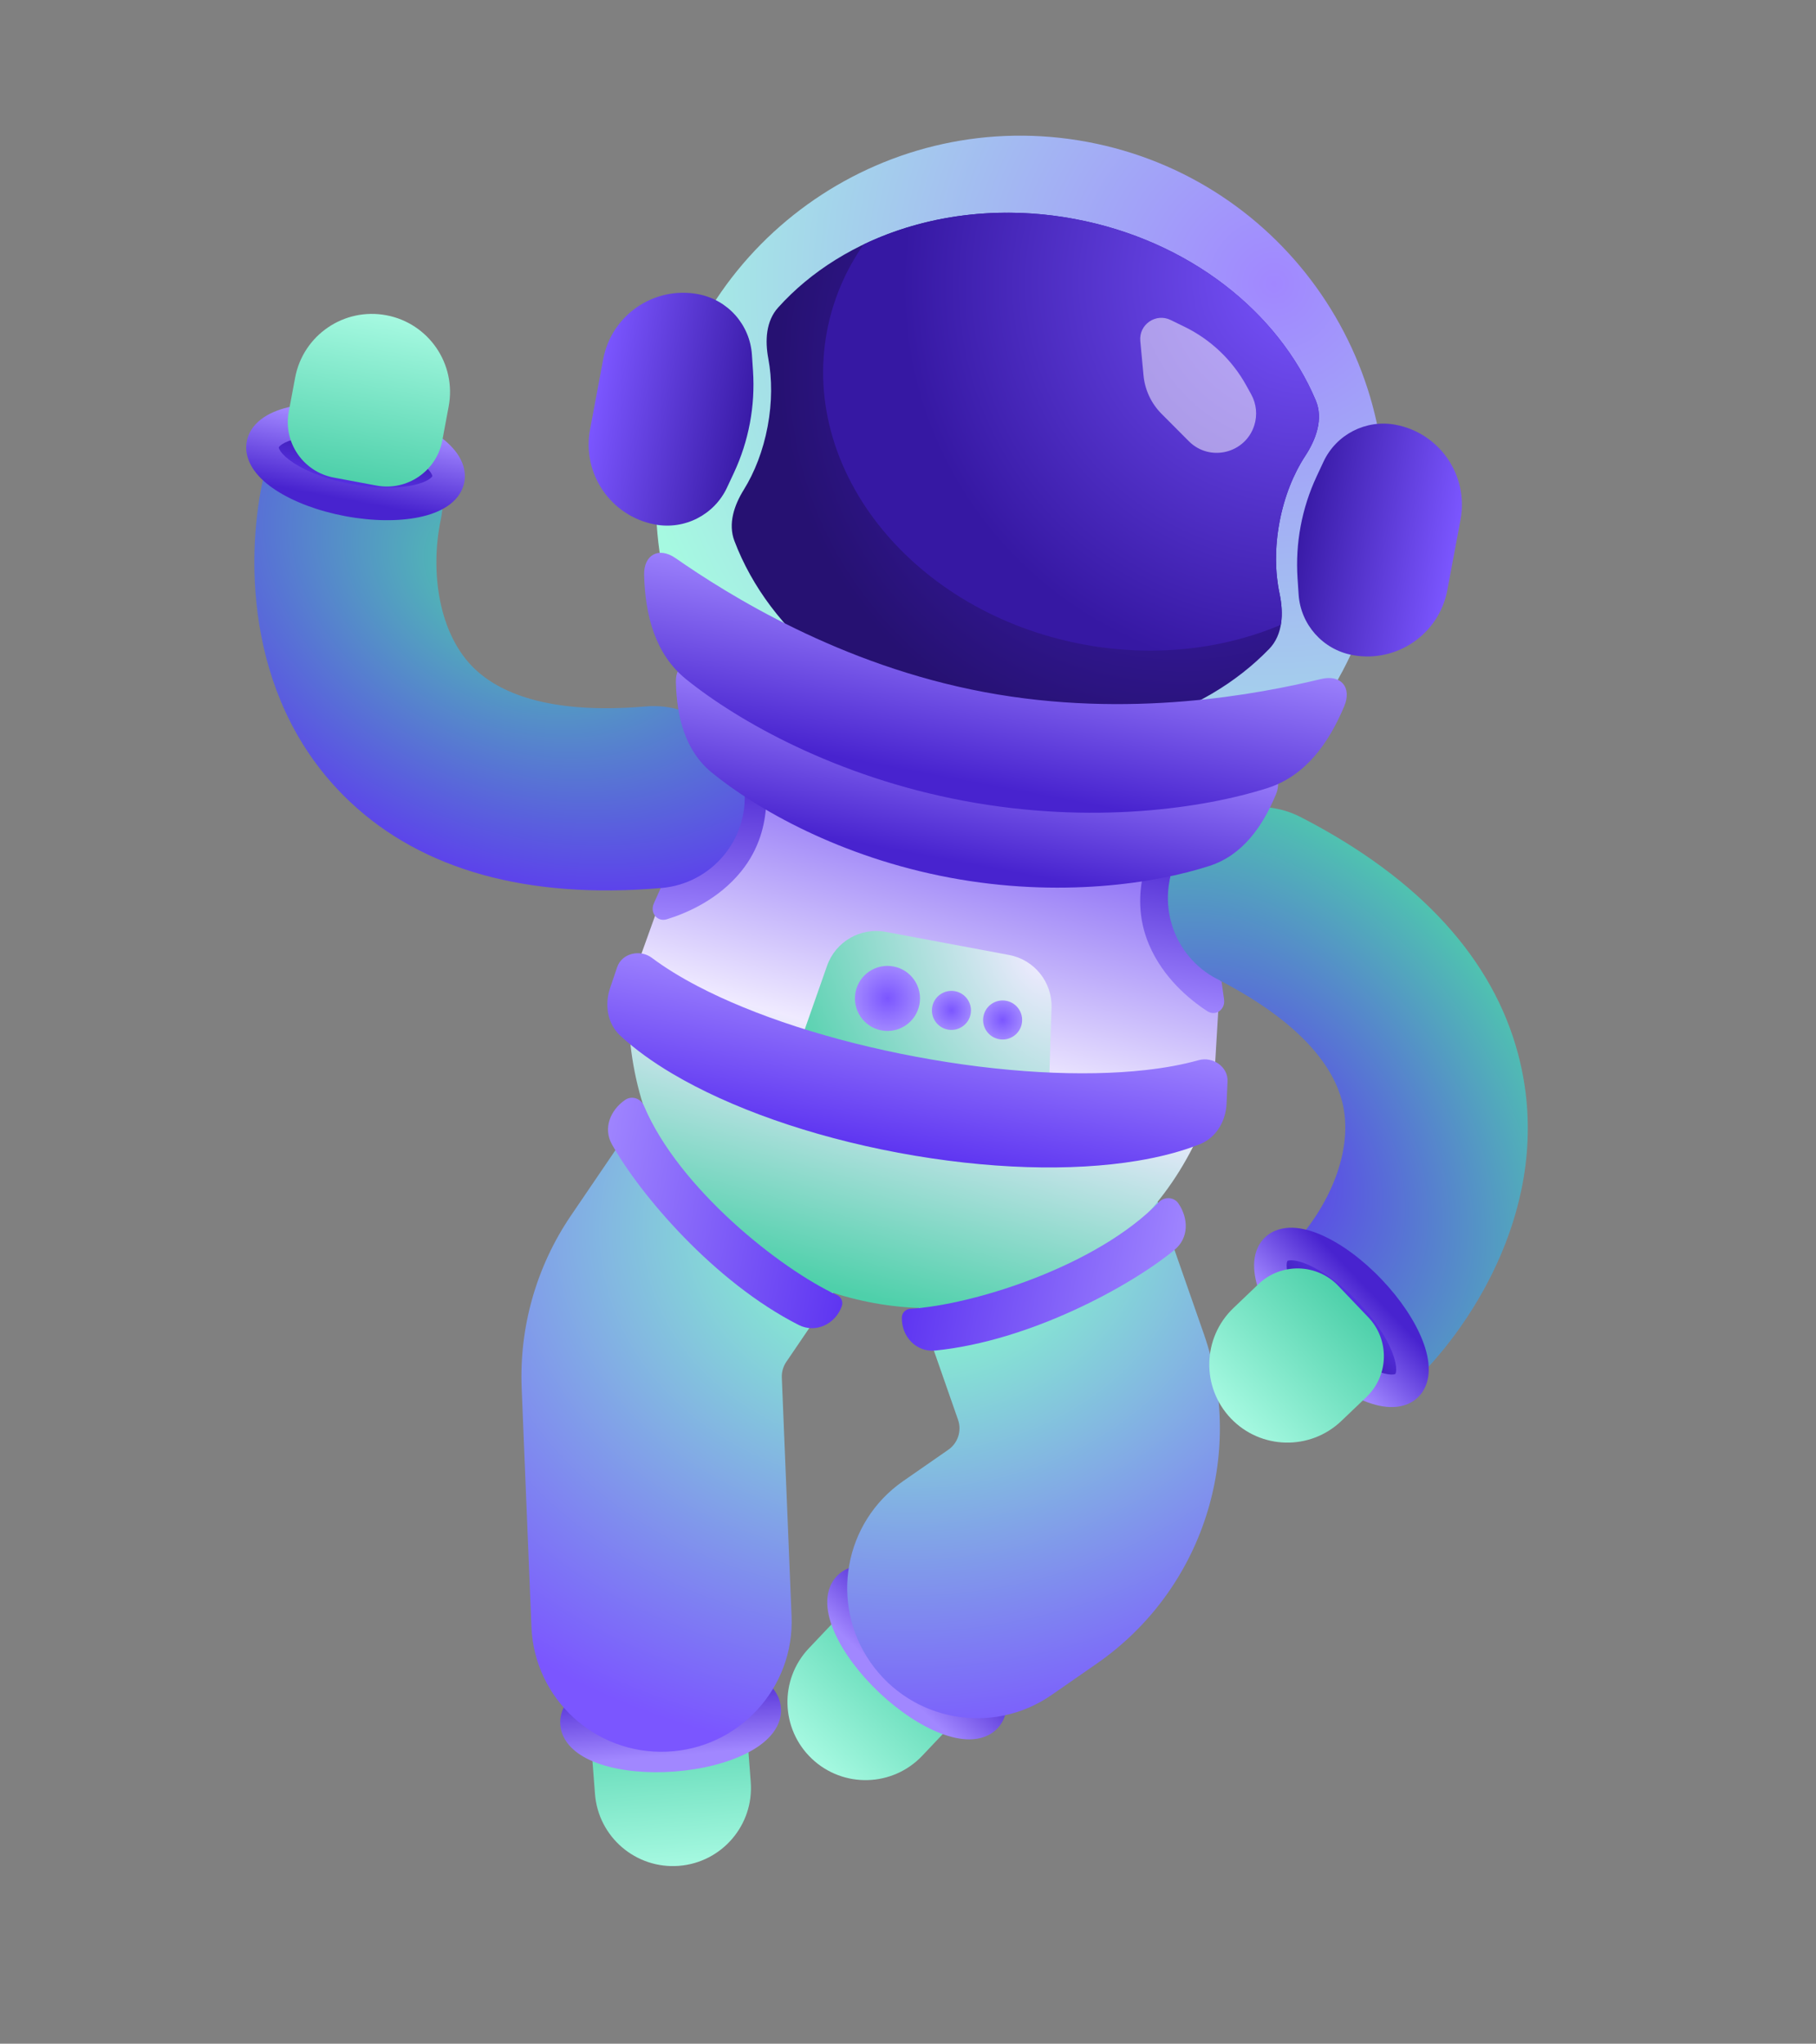 <svg width="279" height="314" viewBox="0 0 279 314" fill="none" xmlns="http://www.w3.org/2000/svg">
<rect x="0" y="0" width="279" height="314" fill="#808080" stroke="none"/>
<path d="M115.34 273.787C115.848 280.395 110.903 286.163 104.295 286.671C97.687 287.179 91.919 282.234 91.411 275.626L91.002 270.308C90.635 265.536 94.207 261.369 98.979 261.003L105.626 260.492C110.399 260.125 114.565 263.697 114.932 268.469L115.34 273.787Z" fill="url(#paint0_linear_156_1300)"/>
<path d="M141.693 269.751C137.136 274.563 129.54 274.77 124.728 270.213C119.916 265.656 119.709 258.061 124.266 253.248L127.933 249.376C131.225 245.9 136.71 245.751 140.185 249.042L145.026 253.626C148.501 256.917 148.651 262.403 145.36 265.878L141.693 269.751Z" fill="url(#paint1_linear_156_1300)"/>
<path d="M88.576 264.812C88.322 261.508 94.589 258.332 102.574 257.718C110.558 257.104 117.237 259.285 117.491 262.589C117.745 265.893 111.478 269.069 103.493 269.683C95.508 270.296 88.83 268.116 88.576 264.812Z" fill="url(#paint2_linear_156_1300)"/>
<path d="M91.073 264.637C91.077 264.65 91.087 264.676 91.111 264.718C91.163 264.804 91.274 264.95 91.497 265.137C91.959 265.524 92.747 265.959 93.912 266.34C96.23 267.097 99.554 267.478 103.301 267.19C107.049 266.902 110.276 266.017 112.451 264.915C113.544 264.361 114.257 263.811 114.654 263.358C114.845 263.139 114.933 262.977 114.971 262.884C114.989 262.839 114.994 262.811 114.996 262.799C114.998 262.787 114.998 262.782 114.998 262.781C114.998 262.78 114.998 262.775 114.994 262.764C114.99 262.751 114.98 262.725 114.955 262.683C114.904 262.597 114.792 262.45 114.569 262.263C114.108 261.877 113.319 261.441 112.155 261.061C109.837 260.304 106.512 259.923 102.765 260.211C99.018 260.499 95.791 261.384 93.616 262.486C92.523 263.04 91.81 263.59 91.413 264.043C91.221 264.262 91.133 264.424 91.096 264.517C91.078 264.562 91.072 264.589 91.07 264.602C91.068 264.614 91.069 264.619 91.069 264.62C91.069 264.621 91.069 264.626 91.073 264.637ZM86.083 265.003C85.953 263.302 86.69 261.848 87.653 260.748C88.61 259.657 89.915 258.756 91.355 258.026C94.246 256.561 98.145 255.551 102.382 255.225C106.619 254.9 110.626 255.302 113.707 256.308C115.242 256.809 116.67 257.501 117.781 258.433C118.902 259.372 119.853 260.697 119.983 262.398C120.114 264.098 119.377 265.553 118.413 266.653C117.457 267.744 116.151 268.645 114.711 269.375C111.82 270.84 107.922 271.85 103.685 272.175C99.447 272.501 95.44 272.099 92.359 271.093C90.825 270.592 89.397 269.9 88.285 268.968C87.165 268.029 86.214 266.704 86.083 265.003Z" fill="url(#paint3_linear_156_1300)"/>
<path d="M130.373 243.887C132.652 241.481 139.213 243.994 145.027 249.5C150.842 255.006 153.709 261.421 151.43 263.827C149.152 266.233 142.591 263.72 136.776 258.213C130.961 252.707 128.095 246.293 130.373 243.887Z" fill="url(#paint4_linear_156_1300)"/>
<path d="M132.179 245.62C132.172 245.632 132.159 245.657 132.145 245.703C132.115 245.799 132.082 245.98 132.093 246.271C132.116 246.873 132.323 247.749 132.822 248.867C133.817 251.094 135.766 253.814 138.495 256.398C141.224 258.982 144.046 260.78 146.323 261.652C147.468 262.091 148.354 262.249 148.956 262.24C149.247 262.235 149.426 262.191 149.52 262.157C149.565 262.14 149.59 262.126 149.601 262.119C149.611 262.112 149.614 262.109 149.615 262.108C149.616 262.107 149.619 262.104 149.625 262.093C149.631 262.082 149.644 262.056 149.659 262.011C149.688 261.915 149.722 261.734 149.711 261.443C149.688 260.841 149.481 259.964 148.981 258.846C147.986 256.62 146.037 253.899 143.308 251.315C140.58 248.731 137.757 246.933 135.48 246.061C134.336 245.623 133.45 245.464 132.847 245.474C132.556 245.478 132.377 245.522 132.283 245.557C132.238 245.573 132.214 245.588 132.203 245.595C132.193 245.601 132.189 245.605 132.189 245.606C132.188 245.606 132.185 245.61 132.179 245.62ZM128.558 242.168C129.731 240.929 131.304 240.499 132.766 240.475C134.216 240.452 135.761 240.814 137.269 241.392C140.295 242.551 143.661 244.763 146.746 247.685C149.832 250.607 152.224 253.847 153.546 256.806C154.205 258.28 154.651 259.803 154.706 261.252C154.762 262.713 154.418 264.307 153.245 265.546C152.073 266.784 150.5 267.214 149.038 267.238C147.587 267.262 146.043 266.899 144.535 266.322C141.508 265.162 138.143 262.951 135.057 260.029C131.972 257.106 129.58 253.866 128.257 250.907C127.599 249.434 127.153 247.911 127.097 246.461C127.041 245 127.385 243.406 128.558 242.168Z" fill="url(#paint5_linear_156_1300)"/>
<path d="M167 153.543L184.952 204.949C191.468 223.609 184.742 244.324 168.507 255.597L161.564 260.417C152.491 266.717 140.03 264.469 133.73 255.396C127.43 246.323 129.678 233.862 138.751 227.562L145.693 222.741C147.169 221.717 147.78 219.833 147.188 218.137L136.872 188.597L135.07 188.26L120.802 209.24C120.32 209.95 120.078 210.796 120.113 211.653L121.612 248.33C122.064 259.366 113.483 268.679 102.446 269.13C91.41 269.581 82.098 261 81.647 249.964L80.146 213.287C79.761 203.857 82.419 194.553 87.726 186.748L116.708 144.126L167 153.543Z" fill="url(#paint6_radial_156_1300)"/>
<path d="M111.286 111.064L188.936 125.603L186.566 165.387C186.409 168.023 185.799 170.613 184.762 173.041C165.578 217.981 98.805 205.878 96.597 157.065C96.462 154.071 96.913 151.08 97.926 148.26L111.286 111.064Z" fill="url(#paint7_linear_156_1300)"/>
<path d="M187.673 150.801C176.687 144.268 179.34 133.811 181.54 129.305L177.435 129.554C177.435 129.554 173.003 136.863 176.538 145.155C178.69 150.205 182.676 153.523 185.464 155.345C186.767 156.197 188.275 155.103 188.059 153.562L187.673 150.801Z" fill="url(#paint8_linear_156_1300)"/>
<path d="M101.584 136.26C113.947 133.016 114.286 122.233 113.416 117.295L117.293 118.668C117.293 118.668 119.533 126.917 113.845 133.91C110.382 138.169 105.634 140.256 102.451 141.238C100.964 141.696 99.817 140.228 100.45 138.806L101.584 136.26Z" fill="url(#paint9_linear_156_1300)"/>
<path d="M211.825 87.159C206.133 117.559 176.874 137.588 146.475 131.896C116.075 126.204 96.046 96.946 101.738 66.546C107.43 36.147 136.688 16.117 167.088 21.809C197.487 27.501 217.517 56.759 211.825 87.159Z" fill="url(#paint10_radial_156_1300)"/>
<path d="M56.899 63.241C64.466 64.832 69.311 72.255 67.72 79.822C66.053 87.753 67.336 97.549 73.062 102.891C76.518 106.116 83.752 109.869 99.219 108.538C106.923 107.875 113.705 113.583 114.368 121.286C115.031 128.99 109.324 135.772 101.62 136.435C80.847 138.222 64.873 133.544 53.962 123.365C37.894 108.376 37.725 86.4 40.319 74.061C41.91 66.495 49.333 61.651 56.899 63.241Z" fill="url(#paint11_radial_156_1300)"/>
<path d="M198.763 211.307C193.203 205.935 193.049 197.072 198.421 191.511C204.052 185.683 208.177 176.705 206.17 169.135C204.959 164.566 200.83 157.54 187.025 150.439C180.15 146.902 177.442 138.461 180.979 131.585C184.516 124.71 192.957 122.003 199.832 125.539C218.373 135.077 229.411 147.536 233.235 161.959C238.867 183.199 227.319 201.898 218.559 210.966C213.187 216.526 204.324 216.679 198.763 211.307Z" fill="url(#paint12_radial_156_1300)"/>
<path d="M165.109 33.647C182.664 36.934 196.427 47.958 202.141 61.511C203.331 64.333 202.213 67.473 200.536 70.035C198.721 72.806 197.306 76.31 196.572 80.234C195.837 84.157 195.889 87.935 196.578 91.175C197.215 94.17 197.121 97.501 194.991 99.701C184.76 110.27 167.941 115.568 150.386 112.281C132.266 108.888 118.187 97.253 112.828 83.1C111.837 80.483 112.786 77.634 114.263 75.258C115.939 72.561 117.243 69.224 117.938 65.51C118.634 61.796 118.626 58.213 118.039 55.093C117.522 52.342 117.668 49.343 119.539 47.262C129.655 36.007 146.99 30.255 165.109 33.647Z" fill="url(#paint13_radial_156_1300)"/>
<path d="M165.11 33.648C182.665 36.935 196.426 47.958 202.141 61.512C203.331 64.334 202.213 67.473 200.536 70.035C198.722 72.806 197.308 76.31 196.573 80.234C195.838 84.157 195.889 87.935 196.578 91.174C196.915 92.761 197.047 94.443 196.78 96C187.856 99.772 177.254 101.034 166.37 98.996C140.584 94.167 122.977 72.651 127.043 50.937C127.963 46.024 129.915 41.524 132.681 37.554C142.002 33.084 153.392 31.453 165.11 33.648Z" fill="url(#paint14_radial_156_1300)"/>
<path d="M203.332 70.944C205.293 66.745 209.847 64.406 214.402 65.259C221.186 66.529 225.656 73.059 224.386 79.843L222.36 90.66C221.09 97.445 214.56 101.915 207.776 100.644C203.222 99.791 199.822 95.963 199.513 91.34L199.348 88.863C198.989 83.476 199.998 78.085 202.282 73.193L203.332 70.944Z" fill="url(#paint15_linear_156_1300)"/>
<path d="M92.675 55.181C93.945 48.397 100.474 43.927 107.259 45.197C111.813 46.05 115.213 49.878 115.521 54.502L115.687 56.979C116.046 62.366 115.037 67.757 112.753 72.649L111.702 74.898C109.742 79.097 105.188 81.435 100.633 80.583C93.849 79.312 89.379 72.783 90.649 65.999L92.675 55.181Z" fill="url(#paint16_linear_156_1300)"/>
<path d="M148.648 120.291C167.612 123.842 184.672 120.465 192.903 118.429C195.574 117.768 197.078 119.531 196.022 122.072C193.981 126.981 190.9 131.384 185.844 133.028C177.476 135.748 162.768 137.999 145.923 134.845C129.078 131.691 116.18 124.271 109.363 118.708C105.244 115.346 103.965 110.126 103.839 104.811C103.773 102.061 105.813 100.962 108.064 102.544C115.001 107.42 129.683 116.74 148.648 120.291Z" fill="url(#paint17_linear_156_1300)"/>
<path d="M127.064 148.389C128.373 144.663 132.203 142.45 136.084 143.176L155.029 146.724C158.91 147.45 161.68 150.9 161.552 154.846L161.224 164.959C161.065 169.859 156.575 173.465 151.756 172.563L129.787 168.449C124.968 167.547 122.087 162.561 123.712 157.935L127.064 148.389Z" fill="url(#paint18_radial_156_1300)"/>
<path d="M151.26 106.34C173.469 110.499 193.417 106.631 202.966 104.323C206.018 103.585 207.733 105.618 206.519 108.514C204.147 114.166 200.565 119.219 194.725 121.08C184.986 124.184 167.818 126.736 148.131 123.05C128.445 119.364 113.363 110.773 105.406 104.356C100.635 100.508 99.124 94.501 98.958 88.374C98.873 85.235 101.208 83.96 103.787 85.752C111.854 91.359 129.051 102.182 151.26 106.34Z" fill="url(#paint19_linear_156_1300)"/>
<path d="M174.749 178.344C178.147 177.78 181.398 176.957 184.311 175.807C186.848 174.806 188.325 172.269 188.444 169.545L188.591 166.149C188.689 163.894 186.32 162.279 184.147 162.887C181.633 163.591 178.873 164.082 175.996 164.404C166.351 165.484 153.884 164.822 140.769 162.366C127.654 159.911 115.793 156.018 107.192 151.521C104.627 150.18 102.232 148.724 100.143 147.159C98.336 145.805 95.543 146.454 94.819 148.592L93.729 151.811C92.854 154.394 93.314 157.292 95.316 159.143C97.616 161.269 100.349 163.213 103.313 164.968C112.138 170.195 124.393 174.561 138.01 177.11C151.626 179.66 164.63 180.024 174.749 178.344Z" fill="url(#paint20_linear_156_1300)"/>
<path d="M178.042 184.699C168.454 194.61 149.381 200.511 139.858 201.084C139.15 201.126 138.58 201.688 138.557 202.397C138.462 205.323 140.772 207.791 143.685 207.499C158.236 206.041 173.695 197.601 180.461 192.02C182.64 190.223 182.634 187.22 181.039 184.889C180.351 183.885 178.888 183.825 178.042 184.699Z" fill="url(#paint21_linear_156_1300)"/>
<path d="M98.925 169.885C104.278 182.593 119.924 194.996 128.594 198.975C129.238 199.27 129.567 200.001 129.332 200.669C128.362 203.432 125.316 204.897 122.705 203.57C109.668 196.947 98.31 183.486 94.021 175.834C92.64 173.371 93.732 170.573 96.062 168.978C97.066 168.291 98.453 168.764 98.925 169.885Z" fill="url(#paint22_linear_156_1300)"/>
<path d="M68.875 73.619C68.265 76.876 61.389 78.321 53.518 76.848C45.647 75.374 39.76 71.539 40.37 68.281C40.98 65.024 47.855 63.579 55.727 65.053C63.598 66.526 69.485 70.362 68.875 73.619Z" fill="url(#paint23_linear_156_1300)"/>
<path d="M66.418 73.141C66.417 73.128 66.414 73.1 66.401 73.053C66.374 72.957 66.304 72.786 66.137 72.548C65.792 72.055 65.143 71.43 64.116 70.761C62.073 69.43 58.961 68.202 55.267 67.51C51.572 66.818 48.226 66.838 45.84 67.34C44.641 67.592 43.81 67.939 43.309 68.273C43.068 68.435 42.941 68.569 42.88 68.649C42.852 68.688 42.839 68.713 42.834 68.725C42.828 68.736 42.828 68.74 42.827 68.742C42.827 68.743 42.826 68.747 42.827 68.759C42.828 68.772 42.831 68.801 42.843 68.847C42.871 68.943 42.94 69.114 43.108 69.352C43.453 69.846 44.102 70.47 45.129 71.139C47.172 72.47 50.284 73.699 53.978 74.39C57.672 75.082 61.019 75.062 63.405 74.561C64.604 74.309 65.435 73.961 65.935 73.627C66.177 73.465 66.304 73.331 66.364 73.251C66.393 73.213 66.406 73.187 66.411 73.175C66.416 73.164 66.417 73.16 66.417 73.159C66.418 73.157 66.418 73.153 66.418 73.141ZM71.332 74.079C71.018 75.755 69.93 76.97 68.714 77.782C67.508 78.589 66.014 79.122 64.434 79.454C61.262 80.121 57.235 80.087 53.058 79.305C48.881 78.523 45.114 77.097 42.399 75.328C41.046 74.447 39.846 73.409 39.014 72.221C38.174 71.024 37.599 69.498 37.913 67.821C38.227 66.145 39.315 64.931 40.531 64.118C41.737 63.312 43.231 62.779 44.811 62.446C47.983 61.779 52.01 61.813 56.187 62.595C60.364 63.377 64.13 64.803 66.846 66.572C68.198 67.454 69.399 68.491 70.231 69.679C71.071 70.876 71.646 72.402 71.332 74.079Z" fill="url(#paint24_linear_156_1300)"/>
<path d="M196.073 191.922C198.469 189.633 204.896 192.472 210.427 198.263C215.958 204.054 218.499 210.604 216.103 212.893C213.707 215.182 207.28 212.343 201.749 206.552C196.218 200.761 193.676 194.211 196.073 191.922Z" fill="url(#paint25_linear_156_1300)"/>
<path d="M197.789 193.744C197.782 193.755 197.768 193.78 197.751 193.825C197.717 193.919 197.674 194.098 197.671 194.389C197.663 194.991 197.826 195.877 198.269 197.019C199.151 199.293 200.961 202.107 203.557 204.825C206.153 207.543 208.881 209.48 211.112 210.465C212.232 210.96 213.11 211.163 213.712 211.184C214.003 211.194 214.184 211.159 214.279 211.129C214.325 211.115 214.35 211.102 214.362 211.095C214.372 211.089 214.375 211.086 214.376 211.085C214.377 211.084 214.38 211.081 214.387 211.071C214.394 211.06 214.408 211.035 214.425 210.99C214.459 210.896 214.502 210.717 214.505 210.426C214.513 209.824 214.35 208.938 213.907 207.796C213.025 205.522 211.215 202.708 208.619 199.99C206.023 197.272 203.295 195.335 201.064 194.35C199.943 193.854 199.066 193.651 198.464 193.631C198.173 193.621 197.992 193.656 197.897 193.686C197.851 193.7 197.826 193.713 197.814 193.72C197.804 193.726 197.8 193.729 197.8 193.73C197.799 193.73 197.795 193.734 197.789 193.744ZM194.346 190.114C195.58 188.936 197.172 188.585 198.634 188.635C200.083 188.684 201.608 189.123 203.085 189.776C206.049 191.086 209.299 193.463 212.235 196.537C215.17 199.61 217.396 202.966 218.569 205.987C219.152 207.492 219.521 209.035 219.504 210.486C219.487 211.948 219.063 213.523 217.83 214.701C216.596 215.879 215.004 216.23 213.542 216.18C212.093 216.131 210.568 215.692 209.091 215.039C206.127 213.729 202.876 211.352 199.941 208.278C197.006 205.205 194.78 201.849 193.607 198.828C193.023 197.323 192.654 195.78 192.672 194.329C192.689 192.867 193.113 191.292 194.346 190.114Z" fill="url(#paint26_linear_156_1300)"/>
<path d="M45.343 58.022C46.563 51.507 52.833 47.215 59.347 48.435C65.861 49.655 70.153 55.924 68.933 62.438L67.952 67.681C67.071 72.385 62.543 75.485 57.838 74.604L51.285 73.377C46.581 72.496 43.481 67.968 44.362 63.264L45.343 58.022Z" fill="url(#paint27_linear_156_1300)"/>
<path d="M206.075 218.321C201.283 222.899 193.687 222.724 189.109 217.932C184.532 213.139 184.706 205.543 189.499 200.966L193.355 197.282C196.817 193.976 202.303 194.102 205.609 197.563L210.213 202.384C213.519 205.845 213.393 211.331 209.932 214.637L206.075 218.321Z" fill="url(#paint28_linear_156_1300)"/>
<path d="M141.259 154.319C140.751 157.033 138.138 158.822 135.424 158.313C132.71 157.805 130.921 155.193 131.43 152.479C131.938 149.764 134.55 147.976 137.264 148.484C139.979 148.992 141.767 151.605 141.259 154.319Z" fill="url(#paint29_radial_156_1300)"/>
<path d="M149.122 155.791C148.817 157.42 147.25 158.493 145.621 158.188C143.993 157.883 142.92 156.316 143.225 154.687C143.53 153.059 145.097 151.986 146.726 152.291C148.354 152.595 149.427 154.163 149.122 155.791Z" fill="url(#paint30_radial_156_1300)"/>
<path d="M156.986 157.264C156.681 158.892 155.113 159.965 153.485 159.66C151.856 159.355 150.783 157.788 151.088 156.159C151.393 154.531 152.96 153.458 154.589 153.763C156.217 154.068 157.29 155.635 156.986 157.264Z" fill="url(#paint31_radial_156_1300)"/>
<path d="M181.985 50.207L179.851 49.165C177.571 48.052 174.952 49.862 175.188 52.388L175.682 57.669C175.891 59.901 176.87 61.99 178.452 63.579L182.648 67.792C185.858 71.014 191.342 69.676 192.706 65.337C193.201 63.76 193.03 62.049 192.233 60.602L191.486 59.248C189.325 55.328 186.007 52.171 181.985 50.207Z" fill="white" fill-opacity="0.5"/>
<defs>
<linearGradient id="paint0_linear_156_1300" x1="104.295" y1="286.671" x2="102.303" y2="260.747" gradientUnits="userSpaceOnUse">
<stop stop-color="#A6F9E1"/>
<stop offset="1" stop-color="#4ED0AA"/>
</linearGradient>
<linearGradient id="paint1_linear_156_1300" x1="124.728" y1="270.213" x2="142.606" y2="251.334" gradientUnits="userSpaceOnUse">
<stop stop-color="#A6F9E1"/>
<stop offset="1" stop-color="#4ED0AA"/>
</linearGradient>
<linearGradient id="paint2_linear_156_1300" x1="103.493" y1="269.683" x2="102.574" y2="257.718" gradientUnits="userSpaceOnUse">
<stop stop-color="#3618A3"/>
<stop offset="1" stop-color="#5E35F1"/>
</linearGradient>
<linearGradient id="paint3_linear_156_1300" x1="103.493" y1="269.683" x2="102.574" y2="257.718" gradientUnits="userSpaceOnUse">
<stop stop-color="#A187FF"/>
<stop offset="1" stop-color="#4823CF"/>
</linearGradient>
<linearGradient id="paint4_linear_156_1300" x1="136.776" y1="258.213" x2="145.027" y2="249.5" gradientUnits="userSpaceOnUse">
<stop stop-color="#3618A3"/>
<stop offset="1" stop-color="#5E35F1"/>
</linearGradient>
<linearGradient id="paint5_linear_156_1300" x1="136.776" y1="258.213" x2="145.027" y2="249.5" gradientUnits="userSpaceOnUse">
<stop stop-color="#A187FF"/>
<stop offset="1" stop-color="#4823CF"/>
</linearGradient>
<radialGradient id="paint6_radial_156_1300" cx="0" cy="0" r="1" gradientUnits="userSpaceOnUse" gradientTransform="translate(141.083 187.86) rotate(84.563) scale(81.721 98.559)">
<stop offset="0.197" stop-color="#87EFD0"/>
<stop offset="1" stop-color="#7B56FF"/>
</radialGradient>
<linearGradient id="paint7_linear_156_1300" x1="149.29" y1="89.693" x2="116.916" y2="208.26" gradientUnits="userSpaceOnUse">
<stop offset="0.139" stop-color="#5E35F1"/>
<stop offset="0.581" stop-color="#EFEAFF"/>
<stop offset="0.895" stop-color="#4ED0AA"/>
</linearGradient>
<linearGradient id="paint8_linear_156_1300" x1="185.035" y1="129.96" x2="180.25" y2="155.516" gradientUnits="userSpaceOnUse">
<stop stop-color="#4823CF"/>
<stop offset="1" stop-color="#A187FF"/>
</linearGradient>
<linearGradient id="paint9_linear_156_1300" x1="109.877" y1="116.958" x2="107.415" y2="142.842" gradientUnits="userSpaceOnUse">
<stop stop-color="#4823CF"/>
<stop offset="1" stop-color="#A187FF"/>
</linearGradient>
<radialGradient id="paint10_radial_156_1300" cx="0" cy="0" r="1" gradientUnits="userSpaceOnUse" gradientTransform="translate(195.504 43.917) rotate(119.13) scale(100.719)">
<stop stop-color="#A187FF"/>
<stop offset="1" stop-color="#A6F9E1"/>
</radialGradient>
<radialGradient id="paint11_radial_156_1300" cx="0" cy="0" r="1" gradientUnits="userSpaceOnUse" gradientTransform="translate(79.352 88.298) rotate(114.642) scale(49.477 68.507)">
<stop stop-color="#4ED0AA"/>
<stop offset="1" stop-color="#5E35F1"/>
</radialGradient>
<radialGradient id="paint12_radial_156_1300" cx="0" cy="0" r="1" gradientUnits="userSpaceOnUse" gradientTransform="translate(193.081 178.146) rotate(-33.22) scale(49.477 68.507)">
<stop stop-color="#5E35F1"/>
<stop offset="1" stop-color="#4ED0AA"/>
</radialGradient>
<radialGradient id="paint13_radial_156_1300" cx="0" cy="0" r="1" gradientUnits="userSpaceOnUse" gradientTransform="translate(182.835 54.958) rotate(153.12) scale(63.654 61.744)">
<stop stop-color="#4823CF"/>
<stop offset="1" stop-color="#261172"/>
</radialGradient>
<radialGradient id="paint14_radial_156_1300" cx="0" cy="0" r="1" gradientUnits="userSpaceOnUse" gradientTransform="translate(201.92 42.253) rotate(153.115) scale(63.646 61.74)">
<stop stop-color="#7B56FF"/>
<stop offset="1" stop-color="#3618A3"/>
</radialGradient>
<linearGradient id="paint15_linear_156_1300" x1="223.373" y1="85.252" x2="198.8" y2="80.651" gradientUnits="userSpaceOnUse">
<stop stop-color="#7B56FF"/>
<stop offset="1" stop-color="#3618A3"/>
</linearGradient>
<linearGradient id="paint16_linear_156_1300" x1="91.662" y1="60.59" x2="116.235" y2="65.191" gradientUnits="userSpaceOnUse">
<stop stop-color="#7B56FF"/>
<stop offset="1" stop-color="#3618A3"/>
</linearGradient>
<linearGradient id="paint17_linear_156_1300" x1="150.892" y1="108.306" x2="146.404" y2="132.276" gradientUnits="userSpaceOnUse">
<stop stop-color="#A187FF"/>
<stop offset="1" stop-color="#4823CF"/>
</linearGradient>
<radialGradient id="paint18_radial_156_1300" cx="0" cy="0" r="1" gradientUnits="userSpaceOnUse" gradientTransform="translate(159.317 147.527) rotate(149.691) scale(39.699 62.602)">
<stop stop-color="#EFEAFF"/>
<stop offset="1" stop-color="#4ED0AA"/>
</radialGradient>
<linearGradient id="paint19_linear_156_1300" x1="153.837" y1="92.579" x2="148.683" y2="120.101" gradientUnits="userSpaceOnUse">
<stop stop-color="#A187FF"/>
<stop offset="1" stop-color="#4823CF"/>
</linearGradient>
<linearGradient id="paint20_linear_156_1300" x1="138.01" y1="177.11" x2="142.611" y2="152.537" gradientUnits="userSpaceOnUse">
<stop stop-color="#5E35F1"/>
<stop offset="1" stop-color="#A187FF"/>
</linearGradient>
<linearGradient id="paint21_linear_156_1300" x1="181.629" y1="199.521" x2="140.347" y2="191.791" gradientUnits="userSpaceOnUse">
<stop stop-color="#A187FF"/>
<stop offset="1" stop-color="#5E35F1"/>
</linearGradient>
<linearGradient id="paint22_linear_156_1300" x1="90.218" y1="182.405" x2="131.501" y2="190.135" gradientUnits="userSpaceOnUse">
<stop stop-color="#A187FF"/>
<stop offset="1" stop-color="#5E35F1"/>
</linearGradient>
<linearGradient id="paint23_linear_156_1300" x1="55.727" y1="65.053" x2="53.518" y2="76.848" gradientUnits="userSpaceOnUse">
<stop stop-color="#3618A3"/>
<stop offset="1" stop-color="#5E35F1"/>
</linearGradient>
<linearGradient id="paint24_linear_156_1300" x1="55.727" y1="65.053" x2="53.518" y2="76.848" gradientUnits="userSpaceOnUse">
<stop stop-color="#A187FF"/>
<stop offset="1" stop-color="#4823CF"/>
</linearGradient>
<linearGradient id="paint25_linear_156_1300" x1="201.749" y1="206.552" x2="210.427" y2="198.263" gradientUnits="userSpaceOnUse">
<stop stop-color="#3618A3"/>
<stop offset="1" stop-color="#5E35F1"/>
</linearGradient>
<linearGradient id="paint26_linear_156_1300" x1="201.749" y1="206.552" x2="210.427" y2="198.263" gradientUnits="userSpaceOnUse">
<stop stop-color="#A187FF"/>
<stop offset="1" stop-color="#4823CF"/>
</linearGradient>
<linearGradient id="paint27_linear_156_1300" x1="59.347" y1="48.435" x2="54.562" y2="73.991" gradientUnits="userSpaceOnUse">
<stop stop-color="#A6F9E1"/>
<stop offset="1" stop-color="#4ED0AA"/>
</linearGradient>
<linearGradient id="paint28_linear_156_1300" x1="189.109" y1="217.932" x2="207.911" y2="199.974" gradientUnits="userSpaceOnUse">
<stop stop-color="#A6F9E1"/>
<stop offset="1" stop-color="#4ED0AA"/>
</linearGradient>
<radialGradient id="paint29_radial_156_1300" cx="0" cy="0" r="1" gradientUnits="userSpaceOnUse" gradientTransform="translate(136.344 153.399) rotate(100.605) scale(5)">
<stop stop-color="#7B56FF"/>
<stop offset="1" stop-color="#A187FF"/>
</radialGradient>
<radialGradient id="paint30_radial_156_1300" cx="0" cy="0" r="1" gradientUnits="userSpaceOnUse" gradientTransform="translate(146.173 155.239) rotate(100.605) scale(3)">
<stop stop-color="#7B56FF"/>
<stop offset="1" stop-color="#A187FF"/>
</radialGradient>
<radialGradient id="paint31_radial_156_1300" cx="0" cy="0" r="1" gradientUnits="userSpaceOnUse" gradientTransform="translate(154.037 156.712) rotate(100.605) scale(3)">
<stop stop-color="#7B56FF"/>
<stop offset="1" stop-color="#A187FF"/>
</radialGradient>
</defs>
</svg>
